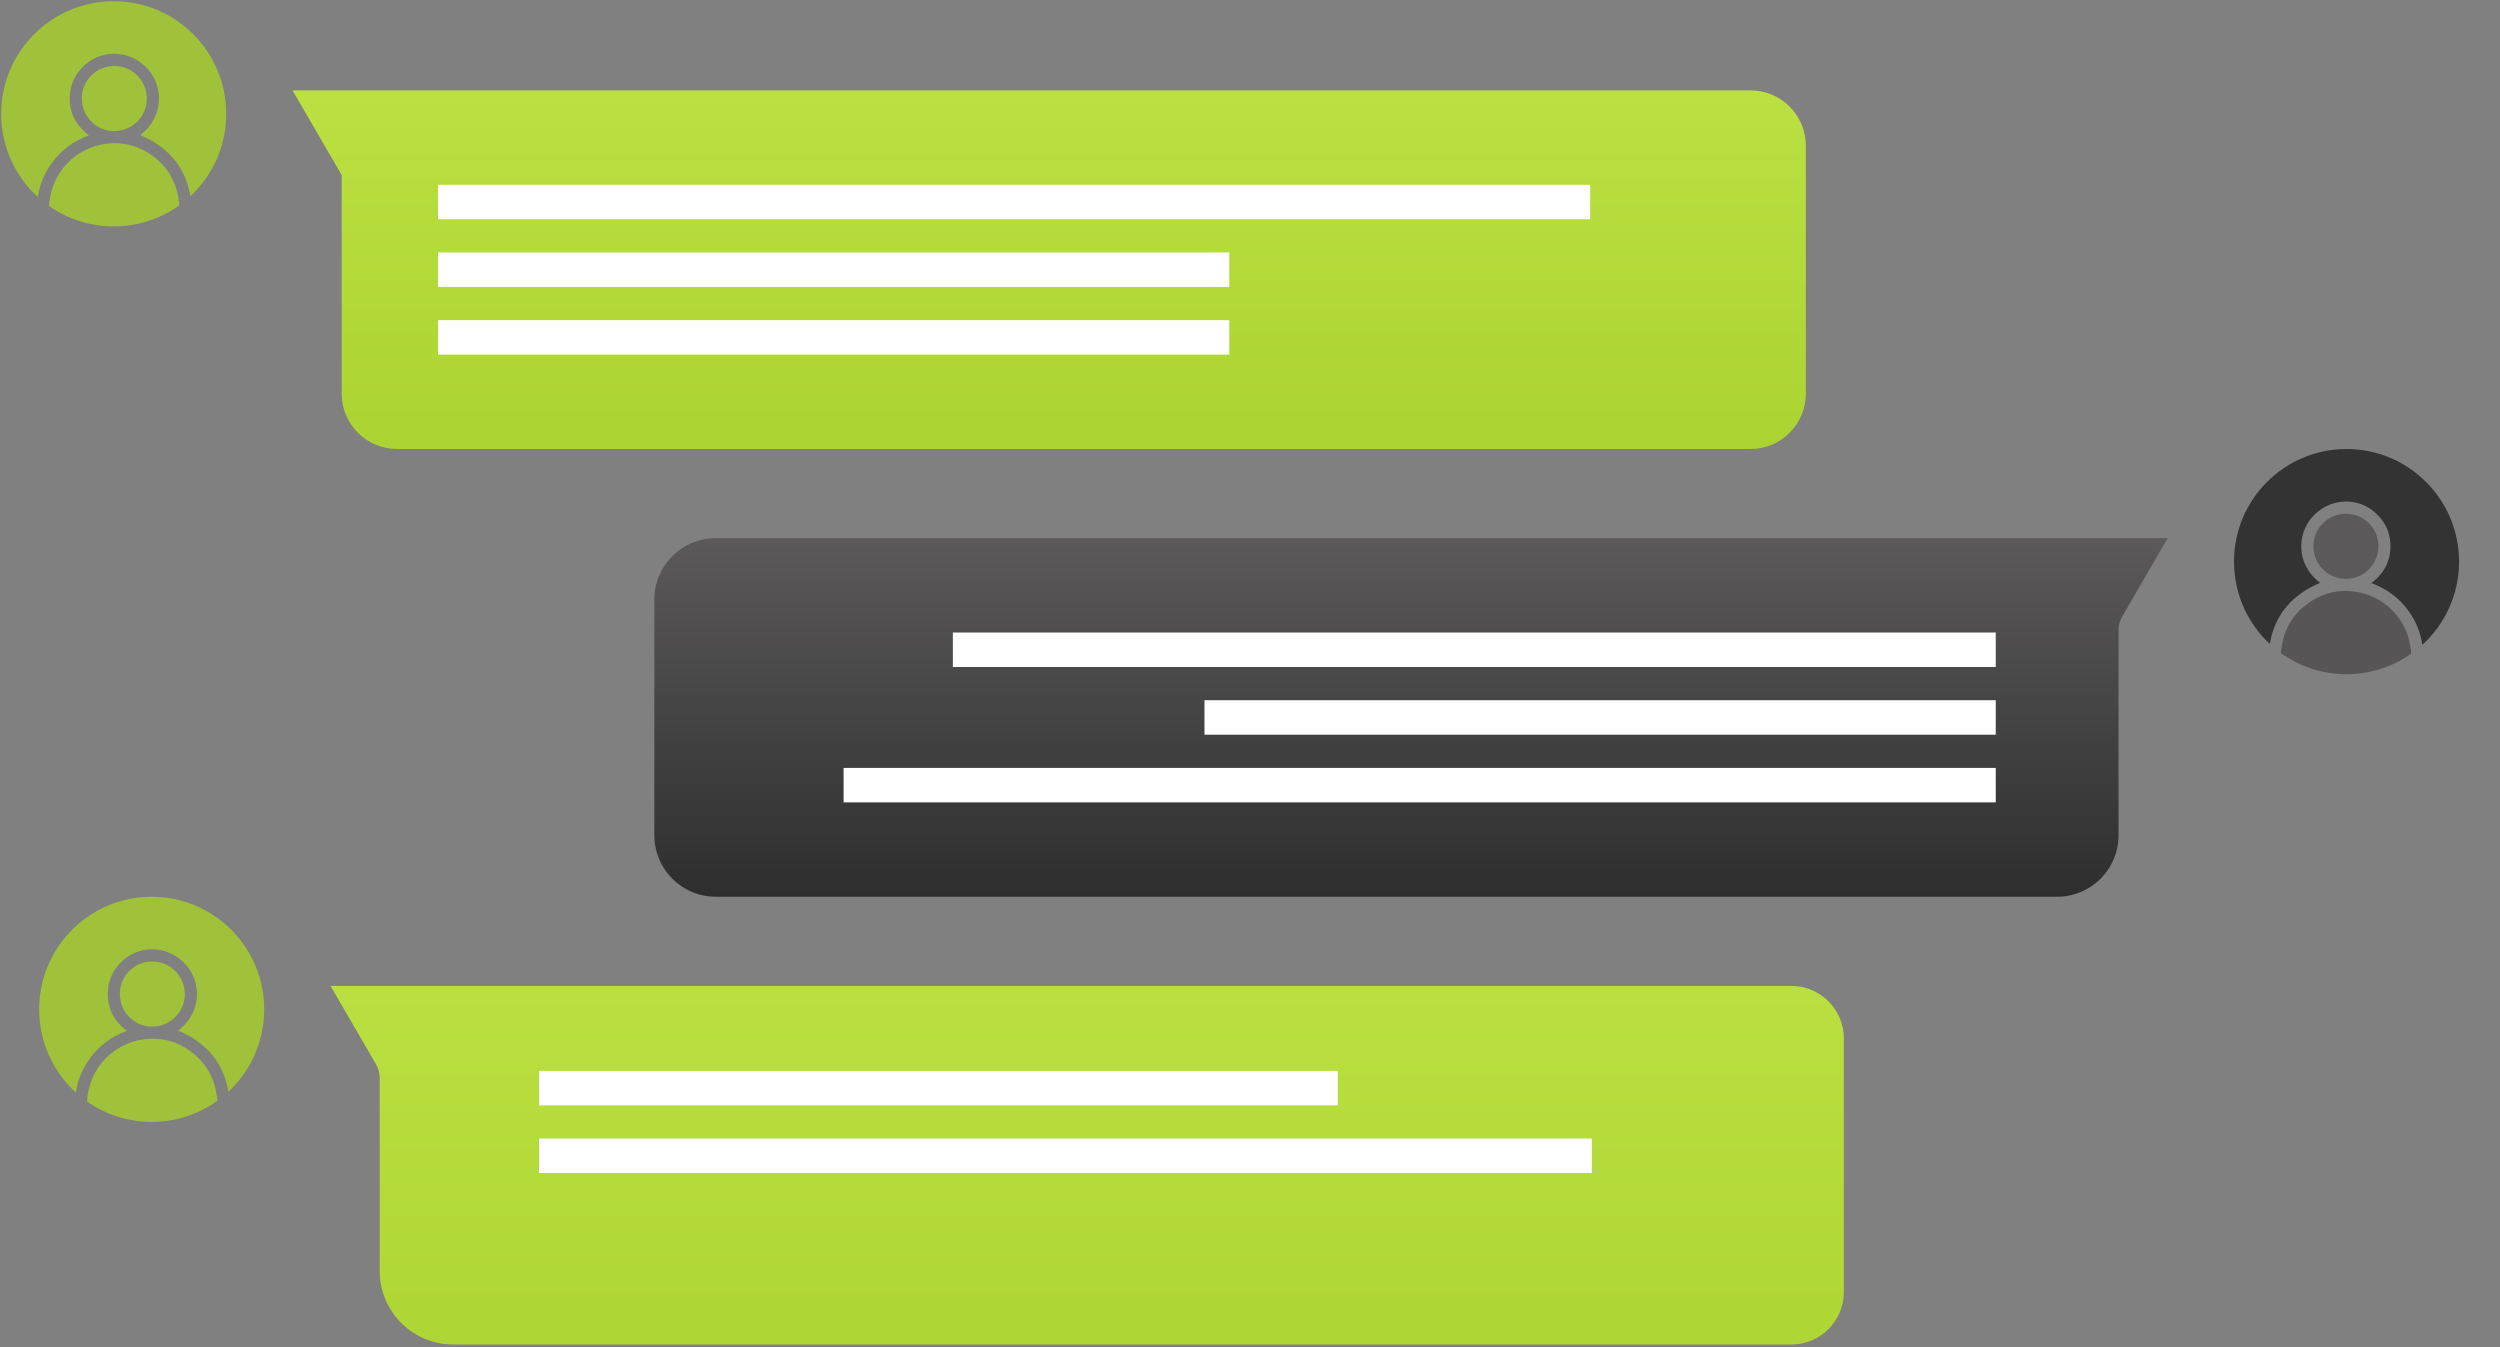 <svg width="603" height="325" viewBox="0 0 603 325" fill="none" xmlns="http://www.w3.org/2000/svg">
<rect x="0" y="0" width="603" height="325" fill="#808080" stroke="none"/>
<path d="M444.739 250.485V311.616C444.739 318.615 439.068 324.297 432.067 324.297H109.317C99.516 324.297 91.578 316.346 91.578 306.545V259.962V259.946C91.578 258.824 91.284 257.724 90.72 256.756L79.727 237.804H432.075C439.068 237.804 444.739 243.479 444.739 250.485Z" fill="url(#paint0_linear)"/>
<path d="M36.714 247.621C32.358 247.613 28.916 244.121 28.908 239.701C28.901 235.396 32.42 231.904 36.753 231.912C41.1 231.92 44.574 235.427 44.582 239.824C44.589 244.106 41.023 247.628 36.714 247.621Z" fill="#A0C13A"/>
<path d="M52.426 265.512C47.97 268.725 42.501 270.614 36.59 270.614C30.788 270.614 25.412 268.787 20.994 265.682C21.451 257.476 27.508 251.608 34.741 250.671C38.408 250.191 41.866 250.934 44.999 252.924C49.641 255.873 51.993 260.155 52.426 265.512Z" fill="#A0C13A"/>
<path d="M63.728 243.456C63.728 251.298 60.401 258.367 55.094 263.329C53.895 256.33 49.818 251.484 42.979 248.589C48.758 244.168 48.565 236.976 44.913 232.772C40.976 228.235 34.269 227.693 29.851 231.487C27.561 233.453 26.2 235.946 26.014 238.965C25.767 242.952 27.345 246.165 30.602 248.65C26.795 250.029 23.809 252.289 21.55 255.471C19.802 257.933 18.711 260.612 18.301 263.538C12.863 258.568 9.443 251.414 9.443 243.463C9.443 228.467 21.597 216.305 36.582 216.305C51.574 216.297 63.728 228.46 63.728 243.456Z" fill="#A0C13A"/>
<path d="M157.83 144.615V201.479C157.83 209.662 164.46 216.289 172.629 216.289H496.192C504.369 216.289 510.991 209.655 510.991 201.479V151.962V151.946C510.991 150.824 511.285 149.724 511.849 148.756L522.842 129.804H172.629C164.452 129.804 157.83 136.439 157.83 144.615Z" fill="url(#paint1_linear)"/>
<path d="M565.855 139.621C570.21 139.613 573.653 136.122 573.661 131.701C573.668 127.396 570.148 123.905 565.816 123.913C561.469 123.92 557.995 127.427 557.987 131.825C557.987 136.106 561.546 139.629 565.855 139.621Z" fill="#5B5959"/>
<path d="M550.15 157.512C554.606 160.725 560.076 162.614 565.986 162.614C571.788 162.614 577.165 160.787 581.582 157.682C581.126 149.476 575.068 143.608 567.835 142.671C564.168 142.191 560.71 142.934 557.577 144.924C552.935 147.873 550.576 152.155 550.15 157.512Z" fill="#575555"/>
<path d="M538.841 135.456C538.841 143.298 542.167 150.367 547.474 155.329C548.673 148.33 552.75 143.484 559.589 140.589C553.81 136.168 554.004 128.976 557.655 124.772C561.593 120.235 568.3 119.693 572.717 123.487C575.007 125.453 576.369 127.946 576.554 130.965C576.802 134.952 575.224 138.165 571.967 140.65C575.773 142.029 578.759 144.289 581.018 147.471C582.766 149.933 583.857 152.612 584.267 155.538C589.706 150.568 593.125 143.414 593.125 135.463C593.125 120.467 580.972 108.305 565.987 108.305C550.994 108.297 538.841 120.46 538.841 135.456Z" fill="#333333"/>
<path d="M435.571 35.167V94.934C435.571 102.313 429.591 108.297 422.218 108.297H95.763C88.39 108.297 82.41 102.313 82.41 94.934V43.962V42.235L70.559 21.804H422.218C429.599 21.804 435.571 27.789 435.571 35.167Z" fill="url(#paint2_linear)"/>
<path d="M27.554 31.621C23.198 31.613 19.756 28.122 19.748 23.701C19.74 19.396 23.26 15.905 27.593 15.913C31.94 15.92 35.414 19.427 35.421 23.825C35.421 28.106 31.855 31.629 27.554 31.621Z" fill="#A0C13A"/>
<path d="M43.258 49.512C38.802 52.725 33.333 54.614 27.422 54.614C21.62 54.614 16.244 52.787 11.826 49.682C12.283 41.476 18.34 35.608 25.573 34.671C29.24 34.191 32.698 34.934 35.831 36.924C40.473 39.873 42.825 44.155 43.258 49.512Z" fill="#A0C13A"/>
<path d="M54.561 27.456C54.561 35.298 51.234 42.367 45.927 47.329C44.728 40.33 40.651 35.484 33.812 32.589C39.591 28.168 39.398 20.976 35.746 16.772C31.809 12.235 25.102 11.693 20.684 15.487C18.394 17.453 17.033 19.946 16.847 22.965C16.6 26.952 18.178 30.165 21.435 32.65C17.628 34.029 14.642 36.289 12.383 39.471C10.635 41.933 9.544 44.612 9.134 47.538C3.704 42.56 0.284 35.407 0.284 27.456C0.284 12.46 12.438 0.297 27.422 0.297C42.407 0.297 54.561 12.46 54.561 27.456Z" fill="#A0C13A"/>
<path d="M383.553 44.573H105.649V52.888H383.553V44.573Z" fill="white"/>
<path d="M296.507 60.893H105.649V69.208H296.507V60.893Z" fill="white"/>
<path d="M296.507 77.221H105.649V85.535H296.507V77.221Z" fill="white"/>
<path d="M203.475 193.534L481.379 193.534V185.219L203.475 185.219V193.534Z" fill="white"/>
<path d="M290.519 177.21L481.376 177.21V168.895L290.519 168.895V177.21Z" fill="white"/>
<path d="M229.828 160.879L481.375 160.879V152.564L229.828 152.564V160.879Z" fill="white"/>
<path d="M322.686 258.297H130.011V266.612H322.686V258.297Z" fill="white"/>
<path d="M383.956 274.617H130.011V282.932H383.956V274.617Z" fill="white"/>
<defs>
<linearGradient id="paint0_linear" x1="262.233" y1="237.804" x2="262.233" y2="324.297" gradientUnits="userSpaceOnUse">
<stop stop-color="#B9E040"/>
<stop offset="1" stop-color="#AED634"/>
</linearGradient>
<linearGradient id="paint1_linear" x1="340.336" y1="129.804" x2="340.336" y2="216.289" gradientUnits="userSpaceOnUse">
<stop stop-color="#ADD533"/>
<stop offset="0" stop-color="#5B5959"/>
<stop offset="1" stop-color="#2E2E2E"/>
</linearGradient>
<linearGradient id="paint2_linear" x1="253.065" y1="21.804" x2="253.065" y2="108.297" gradientUnits="userSpaceOnUse">
<stop stop-color="#BAE141"/>
<stop offset="1" stop-color="#ABD331"/>
</linearGradient>
</defs>
</svg>
